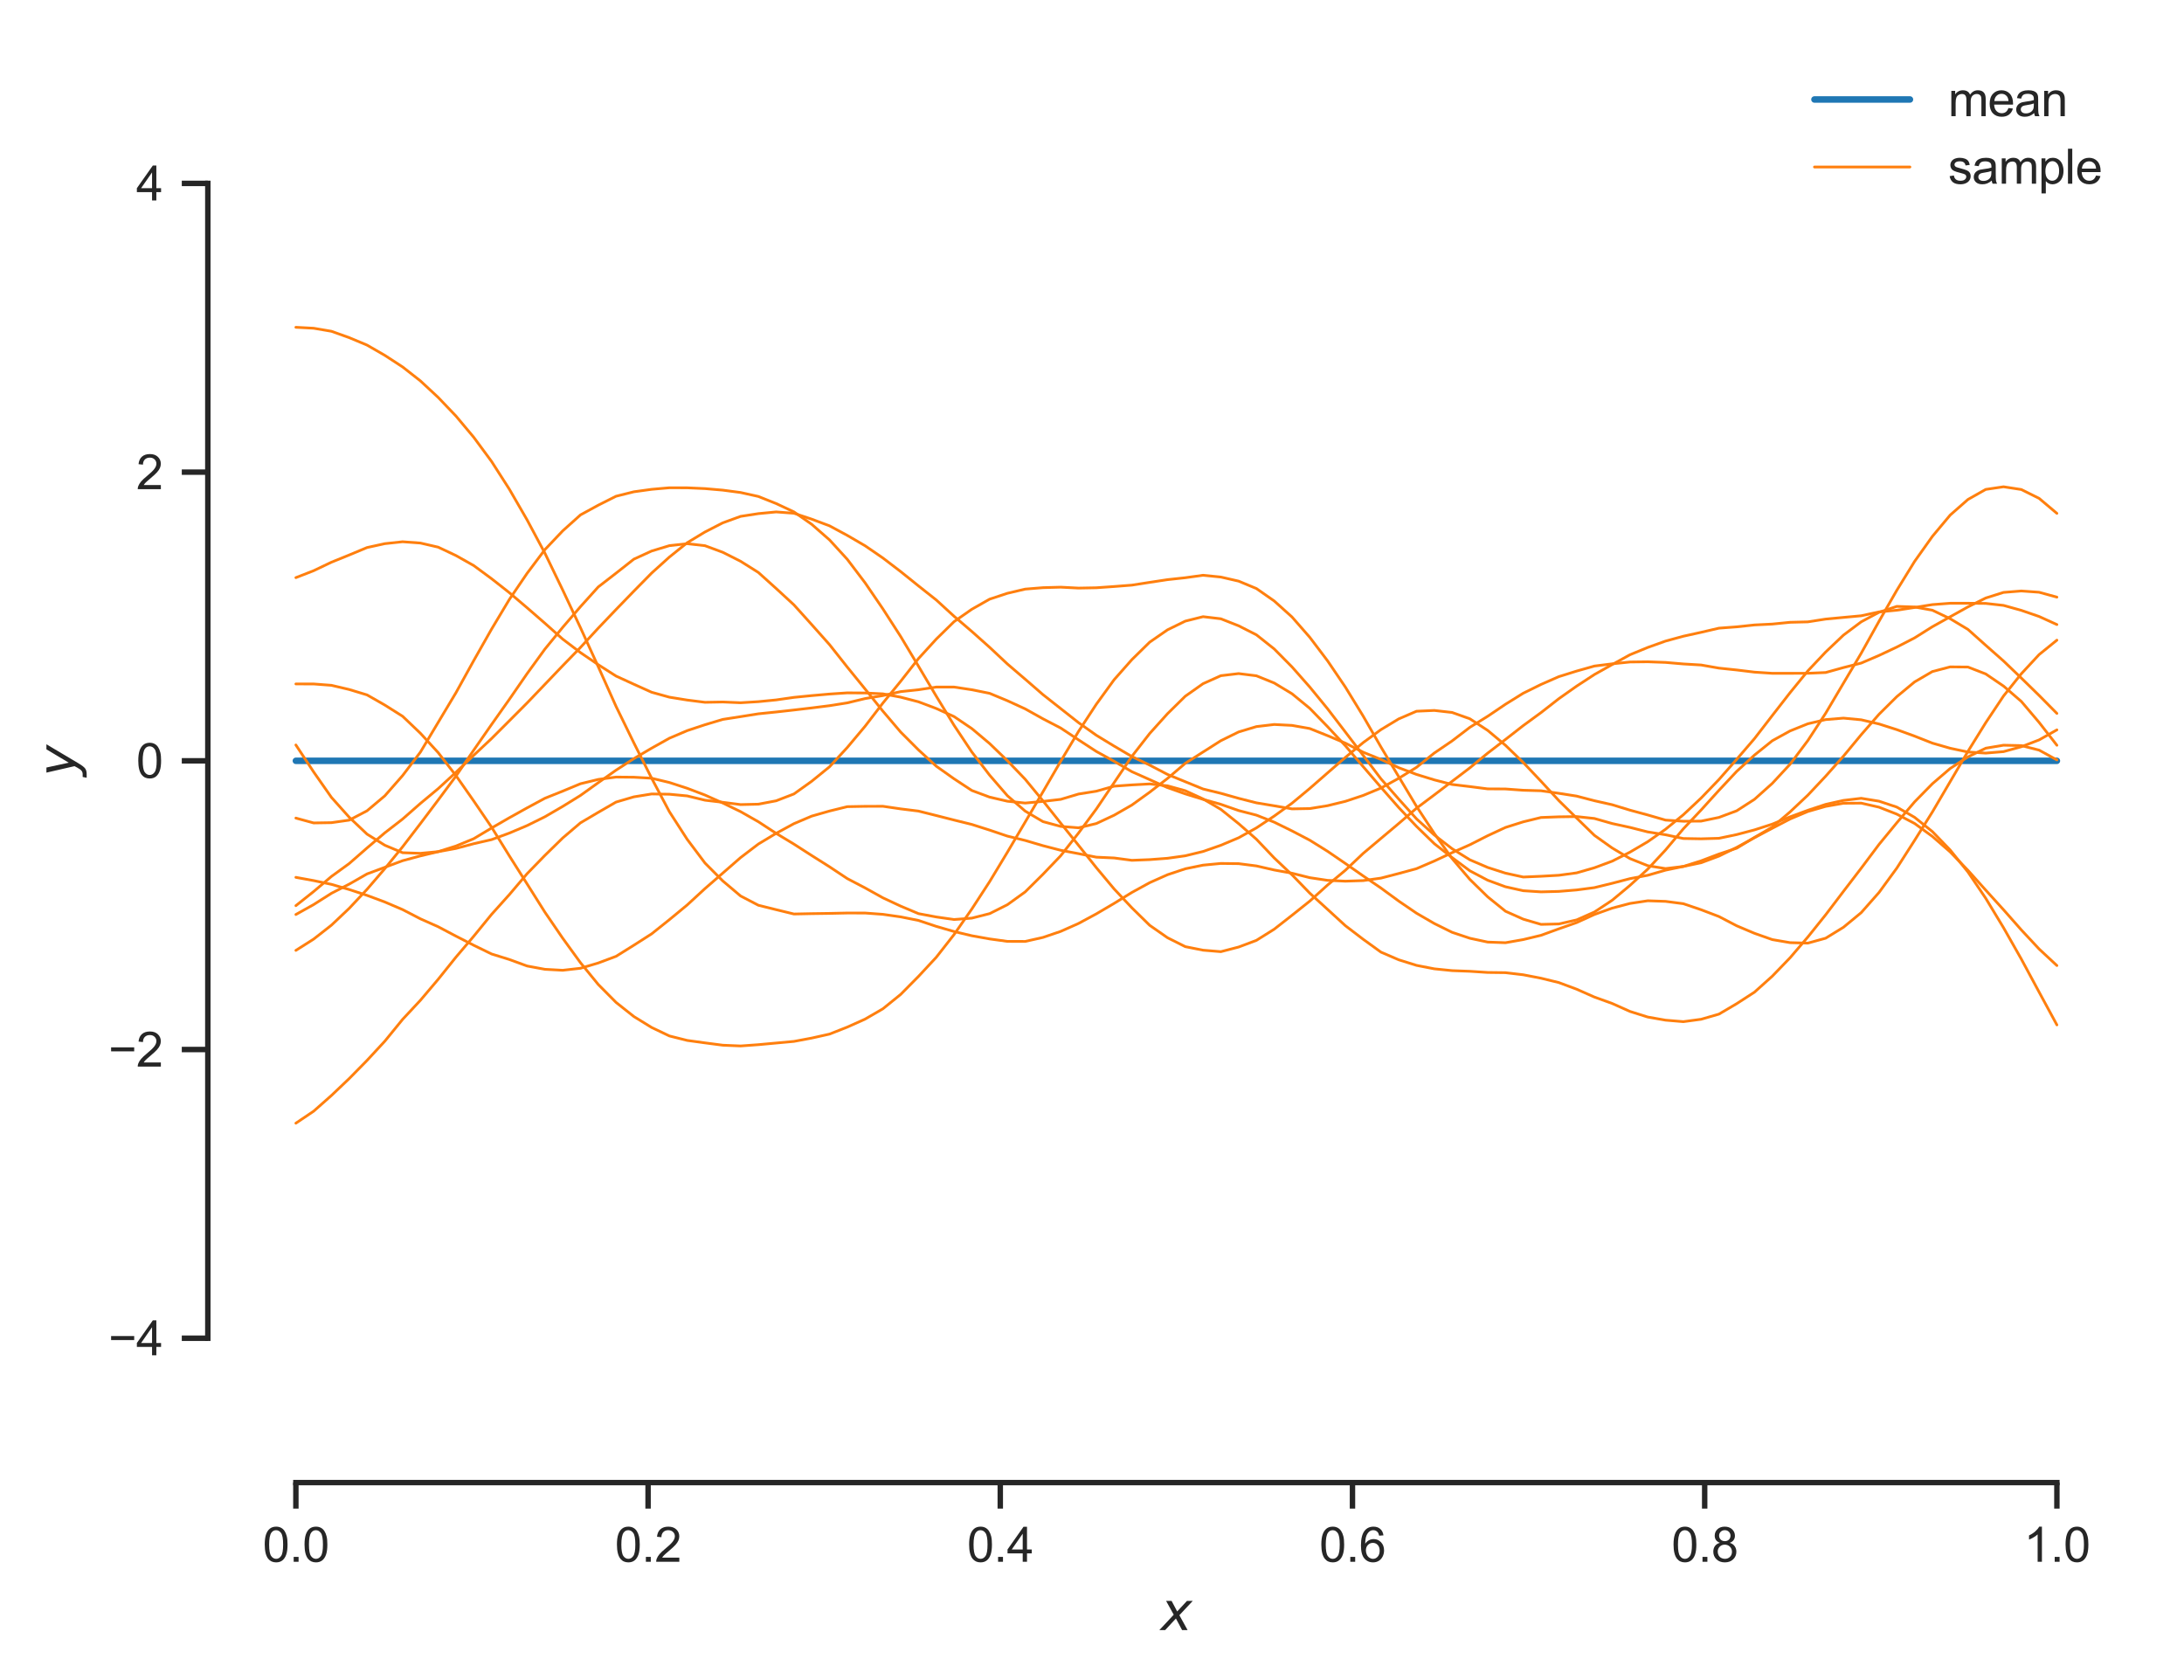 <?xml version="1.0" encoding="utf-8" standalone="no"?>
<!DOCTYPE svg PUBLIC "-//W3C//DTD SVG 1.1//EN"
  "http://www.w3.org/Graphics/SVG/1.1/DTD/svg11.dtd">
<svg xmlns:xlink="http://www.w3.org/1999/xlink" width="402.633pt" height="309.639pt" viewBox="0 0 402.633 309.639" xmlns="http://www.w3.org/2000/svg" version="1.1">
 <defs>
  <style type="text/css">*{stroke-linejoin: round; stroke-linecap: butt}</style>
 </defs>
 <g id="figure_1">
  <g id="patch_1">
   <path d="M 0 309.639 
L 402.633 309.639 
L 402.633 0 
L 0 0 
z
" style="fill: #ffffff"/>
  </g>
  <g id="axes_1">
   <g id="patch_2">
    <path d="M 38.313 273.312 
L 395.433 273.312 
L 395.433 7.2 
L 38.313 7.2 
z
" style="fill: #ffffff"/>
   </g>
   <g id="matplotlib.axis_1">
    <g id="xtick_1">
     <g id="line2d_1">
      <defs>
       <path id="m04c525696c" d="M 0 0 
L 0 4.8 
" style="stroke: #262626"/>
      </defs>
      <g>
       <use xlink:href="#m04c525696c" x="54.546" y="273.312" style="fill: #262626; stroke: #262626"/>
      </g>
     </g>
     <g id="text_1">
      <!-- 0.0 -->
      <g style="fill: #262626" transform="translate(48.43 287.911) scale(0.088 -0.088)">
       <defs>
        <path id="ArialMT-30" d="M 266 2259 
Q 266 3072 433 3567 
Q 600 4063 929 4331 
Q 1259 4600 1759 4600 
Q 2128 4600 2406 4451 
Q 2684 4303 2865 4023 
Q 3047 3744 3150 3342 
Q 3253 2941 3253 2259 
Q 3253 1453 3087 958 
Q 2922 463 2592 192 
Q 2263 -78 1759 -78 
Q 1097 -78 719 397 
Q 266 969 266 2259 
z
M 844 2259 
Q 844 1131 1108 757 
Q 1372 384 1759 384 
Q 2147 384 2411 759 
Q 2675 1134 2675 2259 
Q 2675 3391 2411 3762 
Q 2147 4134 1753 4134 
Q 1366 4134 1134 3806 
Q 844 3388 844 2259 
z
" transform="scale(0.016)"/>
        <path id="ArialMT-2e" d="M 581 0 
L 581 641 
L 1222 641 
L 1222 0 
L 581 0 
z
" transform="scale(0.016)"/>
       </defs>
       <use xlink:href="#ArialMT-30"/>
       <use xlink:href="#ArialMT-2e" x="55.615"/>
       <use xlink:href="#ArialMT-30" x="83.398"/>
      </g>
     </g>
    </g>
    <g id="xtick_2">
     <g id="line2d_2">
      <g>
       <use xlink:href="#m04c525696c" x="119.477" y="273.312" style="fill: #262626; stroke: #262626"/>
      </g>
     </g>
     <g id="text_2">
      <!-- 0.2 -->
      <g style="fill: #262626" transform="translate(113.361 287.911) scale(0.088 -0.088)">
       <defs>
        <path id="ArialMT-32" d="M 3222 541 
L 3222 0 
L 194 0 
Q 188 203 259 391 
Q 375 700 629 1000 
Q 884 1300 1366 1694 
Q 2113 2306 2375 2664 
Q 2638 3022 2638 3341 
Q 2638 3675 2398 3904 
Q 2159 4134 1775 4134 
Q 1369 4134 1125 3890 
Q 881 3647 878 3216 
L 300 3275 
Q 359 3922 746 4261 
Q 1134 4600 1788 4600 
Q 2447 4600 2831 4234 
Q 3216 3869 3216 3328 
Q 3216 3053 3103 2787 
Q 2991 2522 2730 2228 
Q 2469 1934 1863 1422 
Q 1356 997 1212 845 
Q 1069 694 975 541 
L 3222 541 
z
" transform="scale(0.016)"/>
       </defs>
       <use xlink:href="#ArialMT-30"/>
       <use xlink:href="#ArialMT-2e" x="55.615"/>
       <use xlink:href="#ArialMT-32" x="83.398"/>
      </g>
     </g>
    </g>
    <g id="xtick_3">
     <g id="line2d_3">
      <g>
       <use xlink:href="#m04c525696c" x="184.407" y="273.312" style="fill: #262626; stroke: #262626"/>
      </g>
     </g>
     <g id="text_3">
      <!-- 0.4 -->
      <g style="fill: #262626" transform="translate(178.291 287.911) scale(0.088 -0.088)">
       <defs>
        <path id="ArialMT-34" d="M 2069 0 
L 2069 1097 
L 81 1097 
L 81 1613 
L 2172 4581 
L 2631 4581 
L 2631 1613 
L 3250 1613 
L 3250 1097 
L 2631 1097 
L 2631 0 
L 2069 0 
z
M 2069 1613 
L 2069 3678 
L 634 1613 
L 2069 1613 
z
" transform="scale(0.016)"/>
       </defs>
       <use xlink:href="#ArialMT-30"/>
       <use xlink:href="#ArialMT-2e" x="55.615"/>
       <use xlink:href="#ArialMT-34" x="83.398"/>
      </g>
     </g>
    </g>
    <g id="xtick_4">
     <g id="line2d_4">
      <g>
       <use xlink:href="#m04c525696c" x="249.338" y="273.312" style="fill: #262626; stroke: #262626"/>
      </g>
     </g>
     <g id="text_4">
      <!-- 0.6 -->
      <g style="fill: #262626" transform="translate(243.222 287.911) scale(0.088 -0.088)">
       <defs>
        <path id="ArialMT-36" d="M 3184 3459 
L 2625 3416 
Q 2550 3747 2413 3897 
Q 2184 4138 1850 4138 
Q 1581 4138 1378 3988 
Q 1113 3794 959 3422 
Q 806 3050 800 2363 
Q 1003 2672 1297 2822 
Q 1591 2972 1913 2972 
Q 2475 2972 2870 2558 
Q 3266 2144 3266 1488 
Q 3266 1056 3080 686 
Q 2894 316 2569 119 
Q 2244 -78 1831 -78 
Q 1128 -78 684 439 
Q 241 956 241 2144 
Q 241 3472 731 4075 
Q 1159 4600 1884 4600 
Q 2425 4600 2770 4297 
Q 3116 3994 3184 3459 
z
M 888 1484 
Q 888 1194 1011 928 
Q 1134 663 1356 523 
Q 1578 384 1822 384 
Q 2178 384 2434 671 
Q 2691 959 2691 1453 
Q 2691 1928 2437 2201 
Q 2184 2475 1800 2475 
Q 1419 2475 1153 2201 
Q 888 1928 888 1484 
z
" transform="scale(0.016)"/>
       </defs>
       <use xlink:href="#ArialMT-30"/>
       <use xlink:href="#ArialMT-2e" x="55.615"/>
       <use xlink:href="#ArialMT-36" x="83.398"/>
      </g>
     </g>
    </g>
    <g id="xtick_5">
     <g id="line2d_5">
      <g>
       <use xlink:href="#m04c525696c" x="314.269" y="273.312" style="fill: #262626; stroke: #262626"/>
      </g>
     </g>
     <g id="text_5">
      <!-- 0.8 -->
      <g style="fill: #262626" transform="translate(308.153 287.911) scale(0.088 -0.088)">
       <defs>
        <path id="ArialMT-38" d="M 1131 2484 
Q 781 2613 612 2850 
Q 444 3088 444 3419 
Q 444 3919 803 4259 
Q 1163 4600 1759 4600 
Q 2359 4600 2725 4251 
Q 3091 3903 3091 3403 
Q 3091 3084 2923 2848 
Q 2756 2613 2416 2484 
Q 2838 2347 3058 2040 
Q 3278 1734 3278 1309 
Q 3278 722 2862 322 
Q 2447 -78 1769 -78 
Q 1091 -78 675 323 
Q 259 725 259 1325 
Q 259 1772 486 2073 
Q 713 2375 1131 2484 
z
M 1019 3438 
Q 1019 3113 1228 2906 
Q 1438 2700 1772 2700 
Q 2097 2700 2305 2904 
Q 2513 3109 2513 3406 
Q 2513 3716 2298 3927 
Q 2084 4138 1766 4138 
Q 1444 4138 1231 3931 
Q 1019 3725 1019 3438 
z
M 838 1322 
Q 838 1081 952 856 
Q 1066 631 1291 507 
Q 1516 384 1775 384 
Q 2178 384 2440 643 
Q 2703 903 2703 1303 
Q 2703 1709 2433 1975 
Q 2163 2241 1756 2241 
Q 1359 2241 1098 1978 
Q 838 1716 838 1322 
z
" transform="scale(0.016)"/>
       </defs>
       <use xlink:href="#ArialMT-30"/>
       <use xlink:href="#ArialMT-2e" x="55.615"/>
       <use xlink:href="#ArialMT-38" x="83.398"/>
      </g>
     </g>
    </g>
    <g id="xtick_6">
     <g id="line2d_6">
      <g>
       <use xlink:href="#m04c525696c" x="379.2" y="273.312" style="fill: #262626; stroke: #262626"/>
      </g>
     </g>
     <g id="text_6">
      <!-- 1.0 -->
      <g style="fill: #262626" transform="translate(373.084 287.911) scale(0.088 -0.088)">
       <defs>
        <path id="ArialMT-31" d="M 2384 0 
L 1822 0 
L 1822 3584 
Q 1619 3391 1289 3197 
Q 959 3003 697 2906 
L 697 3450 
Q 1169 3672 1522 3987 
Q 1875 4303 2022 4600 
L 2384 4600 
L 2384 0 
z
" transform="scale(0.016)"/>
       </defs>
       <use xlink:href="#ArialMT-31"/>
       <use xlink:href="#ArialMT-2e" x="55.615"/>
       <use xlink:href="#ArialMT-30" x="83.398"/>
      </g>
     </g>
    </g>
    <g id="text_7">
     <!-- $x$ -->
     <g style="fill: #262626" transform="translate(213.993 300.531) scale(0.096 -0.096)">
      <defs>
       <path id="DejaVuSans-Oblique-78" d="M 3841 3500 
L 2234 1784 
L 3219 0 
L 2559 0 
L 1819 1388 
L 531 0 
L -166 0 
L 1556 1844 
L 641 3500 
L 1300 3500 
L 1972 2234 
L 3144 3500 
L 3841 3500 
z
" transform="scale(0.016)"/>
      </defs>
      <use xlink:href="#DejaVuSans-Oblique-78" transform="translate(0 0.312)"/>
     </g>
    </g>
   </g>
   <g id="matplotlib.axis_2">
    <g id="ytick_1">
     <g id="line2d_7">
      <defs>
       <path id="m30cd304a4c" d="M 0 0 
L -4.8 0 
" style="stroke: #262626"/>
      </defs>
      <g>
       <use xlink:href="#m30cd304a4c" x="38.313" y="246.701" style="fill: #262626; stroke: #262626"/>
      </g>
     </g>
     <g id="text_8">
      <!-- −4 -->
      <g style="fill: #262626" transform="translate(19.98 249.85) scale(0.088 -0.088)">
       <defs>
        <path id="ArialMT-2212" d="M 3381 1997 
L 356 1997 
L 356 2522 
L 3381 2522 
L 3381 1997 
z
" transform="scale(0.016)"/>
       </defs>
       <use xlink:href="#ArialMT-2212"/>
       <use xlink:href="#ArialMT-34" x="58.398"/>
      </g>
     </g>
    </g>
    <g id="ytick_2">
     <g id="line2d_8">
      <g>
       <use xlink:href="#m30cd304a4c" x="38.313" y="193.478" style="fill: #262626; stroke: #262626"/>
      </g>
     </g>
     <g id="text_9">
      <!-- −2 -->
      <g style="fill: #262626" transform="translate(19.98 196.628) scale(0.088 -0.088)">
       <use xlink:href="#ArialMT-2212"/>
       <use xlink:href="#ArialMT-32" x="58.398"/>
      </g>
     </g>
    </g>
    <g id="ytick_3">
     <g id="line2d_9">
      <g>
       <use xlink:href="#m30cd304a4c" x="38.313" y="140.256" style="fill: #262626; stroke: #262626"/>
      </g>
     </g>
     <g id="text_10">
      <!-- 0 -->
      <g style="fill: #262626" transform="translate(25.119 143.405) scale(0.088 -0.088)">
       <use xlink:href="#ArialMT-30"/>
      </g>
     </g>
    </g>
    <g id="ytick_4">
     <g id="line2d_10">
      <g>
       <use xlink:href="#m30cd304a4c" x="38.313" y="87.034" style="fill: #262626; stroke: #262626"/>
      </g>
     </g>
     <g id="text_11">
      <!-- 2 -->
      <g style="fill: #262626" transform="translate(25.119 90.183) scale(0.088 -0.088)">
       <use xlink:href="#ArialMT-32"/>
      </g>
     </g>
    </g>
    <g id="ytick_5">
     <g id="line2d_11">
      <g>
       <use xlink:href="#m30cd304a4c" x="38.313" y="33.811" style="fill: #262626; stroke: #262626"/>
      </g>
     </g>
     <g id="text_12">
      <!-- 4 -->
      <g style="fill: #262626" transform="translate(25.119 36.961) scale(0.088 -0.088)">
       <use xlink:href="#ArialMT-34"/>
      </g>
     </g>
    </g>
    <g id="text_13">
     <!-- $y$ -->
     <g style="fill: #262626" transform="translate(13.963 143.136) rotate(-90) scale(0.096 -0.096)">
      <defs>
       <path id="DejaVuSans-Oblique-79" d="M 1588 -325 
Q 1188 -997 936 -1164 
Q 684 -1331 294 -1331 
L -159 -1331 
L -63 -850 
L 269 -850 
Q 509 -850 678 -719 
Q 847 -588 1056 -206 
L 1234 128 
L 459 3500 
L 1069 3500 
L 1650 819 
L 3256 3500 
L 3859 3500 
L 1588 -325 
z
" transform="scale(0.016)"/>
      </defs>
      <use xlink:href="#DejaVuSans-Oblique-79" transform="translate(0 0.312)"/>
     </g>
    </g>
   </g>
   <g id="line2d_12">
    <path d="M 54.546 140.256 
L 57.825 140.256 
L 61.104 140.256 
L 64.384 140.256 
L 67.663 140.256 
L 70.942 140.256 
L 74.222 140.256 
L 77.501 140.256 
L 80.78 140.256 
L 84.06 140.256 
L 87.339 140.256 
L 90.618 140.256 
L 93.898 140.256 
L 97.177 140.256 
L 100.456 140.256 
L 103.736 140.256 
L 107.015 140.256 
L 110.294 140.256 
L 113.574 140.256 
L 116.853 140.256 
L 120.132 140.256 
L 123.412 140.256 
L 126.691 140.256 
L 129.97 140.256 
L 133.25 140.256 
L 136.529 140.256 
L 139.808 140.256 
L 143.088 140.256 
L 146.367 140.256 
L 149.646 140.256 
L 152.926 140.256 
L 156.205 140.256 
L 159.484 140.256 
L 162.764 140.256 
L 166.043 140.256 
L 169.322 140.256 
L 172.602 140.256 
L 175.881 140.256 
L 179.16 140.256 
L 182.44 140.256 
L 185.719 140.256 
L 188.998 140.256 
L 192.278 140.256 
L 195.557 140.256 
L 198.837 140.256 
L 202.116 140.256 
L 205.395 140.256 
L 208.675 140.256 
L 211.954 140.256 
L 215.233 140.256 
L 218.513 140.256 
L 221.792 140.256 
L 225.071 140.256 
L 228.351 140.256 
L 231.63 140.256 
L 234.909 140.256 
L 238.189 140.256 
L 241.468 140.256 
L 244.747 140.256 
L 248.027 140.256 
L 251.306 140.256 
L 254.585 140.256 
L 257.865 140.256 
L 261.144 140.256 
L 264.423 140.256 
L 267.703 140.256 
L 270.982 140.256 
L 274.261 140.256 
L 277.541 140.256 
L 280.82 140.256 
L 284.099 140.256 
L 287.379 140.256 
L 290.658 140.256 
L 293.937 140.256 
L 297.217 140.256 
L 300.496 140.256 
L 303.775 140.256 
L 307.055 140.256 
L 310.334 140.256 
L 313.613 140.256 
L 316.893 140.256 
L 320.172 140.256 
L 323.451 140.256 
L 326.731 140.256 
L 330.01 140.256 
L 333.289 140.256 
L 336.569 140.256 
L 339.848 140.256 
L 343.127 140.256 
L 346.407 140.256 
L 349.686 140.256 
L 352.965 140.256 
L 356.245 140.256 
L 359.524 140.256 
L 362.803 140.256 
L 366.083 140.256 
L 369.362 140.256 
L 372.641 140.256 
L 375.921 140.256 
L 379.2 140.256 
" clip-path="url(#pdc1689cb3e)" style="fill: none; stroke: #1f77b4; stroke-width: 1.2; stroke-linecap: round"/>
   </g>
   <g id="line2d_13">
    <path d="M 54.546 106.486 
L 57.825 105.207 
L 61.104 103.642 
L 64.384 102.31 
L 67.663 100.941 
L 70.942 100.223 
L 74.222 99.87 
L 77.501 100.109 
L 80.78 100.867 
L 84.06 102.415 
L 87.339 104.263 
L 90.618 106.679 
L 93.898 109.259 
L 97.177 112.043 
L 100.456 114.893 
L 103.736 117.818 
L 107.015 120.307 
L 110.294 122.537 
L 113.574 124.633 
L 116.853 126.137 
L 120.132 127.614 
L 123.412 128.525 
L 126.691 129.055 
L 129.97 129.469 
L 133.25 129.411 
L 136.529 129.55 
L 139.808 129.35 
L 143.088 129.028 
L 146.367 128.559 
L 149.646 128.234 
L 152.926 127.946 
L 156.205 127.728 
L 159.484 127.75 
L 162.764 127.908 
L 166.043 128.523 
L 169.322 129.373 
L 172.602 130.61 
L 175.881 132.095 
L 179.16 134.311 
L 182.44 137.068 
L 185.719 140.235 
L 188.998 143.652 
L 192.278 147.638 
L 195.557 151.758 
L 198.837 155.839 
L 202.116 159.954 
L 205.395 163.877 
L 208.675 167.362 
L 211.954 170.58 
L 215.233 172.867 
L 218.513 174.513 
L 221.792 175.167 
L 225.071 175.439 
L 228.351 174.584 
L 231.63 173.352 
L 234.909 171.296 
L 238.189 168.729 
L 241.468 166.115 
L 244.747 163.154 
L 248.027 160.43 
L 251.306 157.323 
L 254.585 154.565 
L 257.865 151.808 
L 261.144 148.989 
L 264.423 146.536 
L 267.703 144.036 
L 270.982 141.541 
L 274.261 138.843 
L 277.541 136.318 
L 280.82 133.761 
L 284.099 131.365 
L 287.379 128.804 
L 290.658 126.49 
L 293.937 124.35 
L 297.217 122.505 
L 300.496 120.7 
L 303.775 119.355 
L 307.055 118.183 
L 310.334 117.288 
L 313.613 116.566 
L 316.893 115.801 
L 320.172 115.557 
L 323.451 115.208 
L 326.731 115.047 
L 330.01 114.721 
L 333.289 114.639 
L 336.569 114.127 
L 339.848 113.819 
L 343.127 113.517 
L 346.407 112.801 
L 349.686 112.492 
L 352.965 111.987 
L 356.245 111.459 
L 359.524 111.21 
L 362.803 111.207 
L 366.083 111.24 
L 369.362 111.604 
L 372.641 112.518 
L 375.921 113.647 
L 379.2 115.137 
" clip-path="url(#pdc1689cb3e)" style="fill: none; stroke: #ff7f0e; stroke-width: 0.5; stroke-linecap: round"/>
   </g>
   <g id="line2d_14">
    <path d="M 54.546 207.057 
L 57.825 204.847 
L 61.104 201.948 
L 64.384 198.826 
L 67.663 195.488 
L 70.942 191.942 
L 74.222 187.92 
L 77.501 184.404 
L 80.78 180.534 
L 84.06 176.444 
L 87.339 172.587 
L 90.618 168.572 
L 93.898 164.923 
L 97.177 161.061 
L 100.456 157.691 
L 103.736 154.482 
L 107.015 151.687 
L 110.294 149.753 
L 113.574 147.861 
L 116.853 146.899 
L 120.132 146.365 
L 123.412 146.415 
L 126.691 146.726 
L 129.97 147.518 
L 133.25 147.903 
L 136.529 148.324 
L 139.808 148.249 
L 143.088 147.626 
L 146.367 146.363 
L 149.646 144.02 
L 152.926 141.356 
L 156.205 137.794 
L 159.484 133.883 
L 162.764 129.608 
L 166.043 125.593 
L 169.322 121.412 
L 172.602 117.821 
L 175.881 114.603 
L 179.16 112.315 
L 182.44 110.455 
L 185.719 109.372 
L 188.998 108.601 
L 192.278 108.334 
L 195.557 108.245 
L 198.837 108.413 
L 202.116 108.352 
L 205.395 108.123 
L 208.675 107.867 
L 211.954 107.356 
L 215.233 106.858 
L 218.513 106.503 
L 221.792 106.049 
L 225.071 106.379 
L 228.351 107.131 
L 231.63 108.497 
L 234.909 110.789 
L 238.189 113.741 
L 241.468 117.489 
L 244.747 121.826 
L 248.027 126.663 
L 251.306 132.01 
L 254.585 137.704 
L 257.865 143.188 
L 261.144 148.656 
L 264.423 153.645 
L 267.703 158.277 
L 270.982 162.123 
L 274.261 165.328 
L 277.541 167.982 
L 280.82 169.445 
L 284.099 170.408 
L 287.379 170.329 
L 290.658 169.585 
L 293.937 168.129 
L 297.217 165.959 
L 300.496 163.221 
L 303.775 160.218 
L 307.055 156.69 
L 310.334 152.792 
L 313.613 149.318 
L 316.893 145.7 
L 320.172 142.2 
L 323.451 139.198 
L 326.731 136.556 
L 330.01 134.747 
L 333.289 133.427 
L 336.569 132.655 
L 339.848 132.386 
L 343.127 132.694 
L 346.407 133.462 
L 349.686 134.506 
L 352.965 135.701 
L 356.245 136.994 
L 359.524 137.937 
L 362.803 138.634 
L 366.083 138.832 
L 369.362 138.561 
L 372.641 137.659 
L 375.921 136.402 
L 379.2 134.549 
" clip-path="url(#pdc1689cb3e)" style="fill: none; stroke: #ff7f0e; stroke-width: 0.5; stroke-linecap: round"/>
   </g>
   <g id="line2d_15">
    <path d="M 54.546 161.738 
L 57.825 162.336 
L 61.104 163.03 
L 64.384 163.986 
L 67.663 165.062 
L 70.942 166.281 
L 74.222 167.682 
L 77.501 169.383 
L 80.78 170.843 
L 84.06 172.575 
L 87.339 174.26 
L 90.618 175.861 
L 93.898 176.88 
L 97.177 178.079 
L 100.456 178.689 
L 103.736 178.869 
L 107.015 178.497 
L 110.294 177.525 
L 113.574 176.298 
L 116.853 174.25 
L 120.132 172.154 
L 123.412 169.532 
L 126.691 166.827 
L 129.97 163.809 
L 133.25 160.955 
L 136.529 158.099 
L 139.808 155.598 
L 143.088 153.624 
L 146.367 151.841 
L 149.646 150.449 
L 152.926 149.512 
L 156.205 148.706 
L 159.484 148.645 
L 162.764 148.635 
L 166.043 149.115 
L 169.322 149.521 
L 172.602 150.34 
L 175.881 151.174 
L 179.16 151.984 
L 182.44 153.027 
L 185.719 154.135 
L 188.998 154.936 
L 192.278 155.9 
L 195.557 156.749 
L 198.837 157.369 
L 202.116 158.017 
L 205.395 158.164 
L 208.675 158.598 
L 211.954 158.469 
L 215.233 158.223 
L 218.513 157.764 
L 221.792 156.969 
L 225.071 155.824 
L 228.351 154.441 
L 231.63 152.619 
L 234.909 150.44 
L 238.189 148.07 
L 241.468 145.343 
L 244.747 142.481 
L 248.027 139.629 
L 251.306 136.9 
L 254.585 134.508 
L 257.865 132.526 
L 261.144 131.114 
L 264.423 130.97 
L 267.703 131.342 
L 270.982 132.511 
L 274.261 134.647 
L 277.541 137.394 
L 280.82 140.565 
L 284.099 144.032 
L 287.379 147.585 
L 290.658 150.804 
L 293.937 153.995 
L 297.217 156.328 
L 300.496 158.279 
L 303.775 159.589 
L 307.055 160.121 
L 310.334 159.73 
L 313.613 159.044 
L 316.893 157.824 
L 320.172 156.214 
L 323.451 154.428 
L 326.731 152.688 
L 330.01 150.982 
L 333.289 149.599 
L 336.569 148.656 
L 339.848 148.08 
L 343.127 148.055 
L 346.407 148.803 
L 349.686 150.084 
L 352.965 151.804 
L 356.245 154.194 
L 359.524 157.047 
L 362.803 160.443 
L 366.083 164.095 
L 369.362 167.71 
L 372.641 171.427 
L 375.921 174.945 
L 379.2 177.996 
" clip-path="url(#pdc1689cb3e)" style="fill: none; stroke: #ff7f0e; stroke-width: 0.5; stroke-linecap: round"/>
   </g>
   <g id="line2d_16">
    <path d="M 54.546 137.334 
L 57.825 142.31 
L 61.104 147 
L 64.384 150.663 
L 67.663 153.769 
L 70.942 155.818 
L 74.222 157.197 
L 77.501 157.309 
L 80.78 157.001 
L 84.06 155.964 
L 87.339 154.611 
L 90.618 152.647 
L 93.898 150.754 
L 97.177 148.928 
L 100.456 147.16 
L 103.736 145.845 
L 107.015 144.482 
L 110.294 143.686 
L 113.574 143.251 
L 116.853 143.28 
L 120.132 143.466 
L 123.412 144.253 
L 126.691 145.318 
L 129.97 146.564 
L 133.25 148.032 
L 136.529 149.622 
L 139.808 151.486 
L 143.088 153.628 
L 146.367 155.611 
L 149.646 157.717 
L 152.926 159.789 
L 156.205 161.967 
L 159.484 163.683 
L 162.764 165.509 
L 166.043 167.041 
L 169.322 168.426 
L 172.602 169.04 
L 175.881 169.512 
L 179.16 169.256 
L 182.44 168.426 
L 185.719 166.781 
L 188.998 164.419 
L 192.278 161.17 
L 195.557 157.743 
L 198.837 153.564 
L 202.116 149.137 
L 205.395 144.282 
L 208.675 139.419 
L 211.954 135.215 
L 215.233 131.575 
L 218.513 128.347 
L 221.792 126.034 
L 225.071 124.562 
L 228.351 124.173 
L 231.63 124.582 
L 234.909 125.911 
L 238.189 127.892 
L 241.468 130.585 
L 244.747 133.961 
L 248.027 137.482 
L 251.306 141.327 
L 254.585 145.134 
L 257.865 148.87 
L 261.144 152.343 
L 264.423 155.53 
L 267.703 158.093 
L 270.982 160.535 
L 274.261 162.266 
L 277.541 163.474 
L 280.82 164.201 
L 284.099 164.415 
L 287.379 164.329 
L 290.658 164.061 
L 293.937 163.633 
L 297.217 162.833 
L 300.496 161.977 
L 303.775 161.356 
L 307.055 160.411 
L 310.334 159.729 
L 313.613 158.69 
L 316.893 157.444 
L 320.172 156.364 
L 323.451 154.375 
L 326.731 152.466 
L 330.01 149.671 
L 333.289 146.584 
L 336.569 143.097 
L 339.848 139.401 
L 343.127 135.438 
L 346.407 131.677 
L 349.686 128.428 
L 352.965 125.711 
L 356.245 123.799 
L 359.524 122.939 
L 362.803 122.968 
L 366.083 124.242 
L 369.362 126.476 
L 372.641 129.306 
L 375.921 133.175 
L 379.2 137.388 
" clip-path="url(#pdc1689cb3e)" style="fill: none; stroke: #ff7f0e; stroke-width: 0.5; stroke-linecap: round"/>
   </g>
   <g id="line2d_17">
    <path d="M 54.546 126.083 
L 57.825 126.089 
L 61.104 126.338 
L 64.384 127.109 
L 67.663 128.104 
L 70.942 129.976 
L 74.222 132.043 
L 77.501 135.172 
L 80.78 138.743 
L 84.06 142.981 
L 87.339 147.664 
L 90.618 152.477 
L 93.898 157.777 
L 97.177 162.956 
L 100.456 168.16 
L 103.736 172.958 
L 107.015 177.474 
L 110.294 181.488 
L 113.574 184.792 
L 116.853 187.393 
L 120.132 189.413 
L 123.412 190.977 
L 126.691 191.802 
L 129.97 192.252 
L 133.25 192.682 
L 136.529 192.821 
L 139.808 192.584 
L 143.088 192.282 
L 146.367 191.981 
L 149.646 191.366 
L 152.926 190.633 
L 156.205 189.343 
L 159.484 187.872 
L 162.764 185.972 
L 166.043 183.319 
L 169.322 180.004 
L 172.602 176.478 
L 175.881 172.289 
L 179.16 167.575 
L 182.44 162.534 
L 185.719 157.107 
L 188.998 151.545 
L 192.278 145.965 
L 195.557 140.319 
L 198.837 134.83 
L 202.116 129.822 
L 205.395 125.304 
L 208.675 121.593 
L 211.954 118.377 
L 215.233 116.111 
L 218.513 114.505 
L 221.792 113.685 
L 225.071 114.072 
L 228.351 115.364 
L 231.63 117.031 
L 234.909 119.632 
L 238.189 122.945 
L 241.468 126.657 
L 244.747 130.664 
L 248.027 134.948 
L 251.306 139.247 
L 254.585 143.573 
L 257.865 147.313 
L 261.144 150.956 
L 264.423 153.93 
L 267.703 156.458 
L 270.982 158.505 
L 274.261 159.912 
L 277.541 160.965 
L 280.82 161.679 
L 284.099 161.538 
L 287.379 161.355 
L 290.658 160.913 
L 293.937 159.971 
L 297.217 158.753 
L 300.496 157.091 
L 303.775 155.165 
L 307.055 152.869 
L 310.334 150.198 
L 313.613 147.119 
L 316.893 143.709 
L 320.172 139.977 
L 323.451 136.159 
L 326.731 131.907 
L 330.01 127.692 
L 333.289 123.676 
L 336.569 120.201 
L 339.848 117.089 
L 343.127 114.63 
L 346.407 112.874 
L 349.686 111.787 
L 352.965 111.896 
L 356.245 112.492 
L 359.524 114.059 
L 362.803 116.03 
L 366.083 118.959 
L 369.362 121.854 
L 372.641 124.998 
L 375.921 128.203 
L 379.2 131.516 
" clip-path="url(#pdc1689cb3e)" style="fill: none; stroke: #ff7f0e; stroke-width: 0.5; stroke-linecap: round"/>
   </g>
   <g id="line2d_18">
    <path d="M 54.546 150.813 
L 57.825 151.708 
L 61.104 151.656 
L 64.384 151.19 
L 67.663 149.471 
L 70.942 146.713 
L 74.222 142.974 
L 77.501 138.656 
L 80.78 133.175 
L 84.06 127.699 
L 87.339 121.772 
L 90.618 115.988 
L 93.898 110.514 
L 97.177 105.688 
L 100.456 101.32 
L 103.736 97.866 
L 107.015 94.922 
L 110.294 93.131 
L 113.574 91.481 
L 116.853 90.661 
L 120.132 90.206 
L 123.412 89.919 
L 126.691 89.927 
L 129.97 90.074 
L 133.25 90.358 
L 136.529 90.793 
L 139.808 91.52 
L 143.088 92.828 
L 146.367 94.366 
L 149.646 96.659 
L 152.926 99.528 
L 156.205 103.113 
L 159.484 107.441 
L 162.764 112.245 
L 166.043 117.335 
L 169.322 122.804 
L 172.602 128.334 
L 175.881 133.7 
L 179.16 138.626 
L 182.44 142.899 
L 185.719 146.687 
L 188.998 149.525 
L 192.278 151.463 
L 195.557 152.348 
L 198.837 152.604 
L 202.116 151.818 
L 205.395 150.284 
L 208.675 148.402 
L 211.954 146.039 
L 215.233 143.506 
L 218.513 140.716 
L 221.792 138.629 
L 225.071 136.546 
L 228.351 134.933 
L 231.63 133.945 
L 234.909 133.558 
L 238.189 133.726 
L 241.468 134.305 
L 244.747 135.617 
L 248.027 136.996 
L 251.306 138.667 
L 254.585 140.001 
L 257.865 141.524 
L 261.144 142.764 
L 264.423 143.769 
L 267.703 144.616 
L 270.982 145.005 
L 274.261 145.427 
L 277.541 145.445 
L 280.82 145.682 
L 284.099 145.777 
L 287.379 146.243 
L 290.658 146.759 
L 293.937 147.612 
L 297.217 148.35 
L 300.496 149.351 
L 303.775 150.239 
L 307.055 151.186 
L 310.334 151.395 
L 313.613 151.372 
L 316.893 150.692 
L 320.172 149.469 
L 323.451 147.353 
L 326.731 144.417 
L 330.01 140.88 
L 333.289 136.519 
L 336.569 131.491 
L 339.848 125.951 
L 343.127 120.418 
L 346.407 114.535 
L 349.686 108.822 
L 352.965 103.5 
L 356.245 98.882 
L 359.524 94.958 
L 362.803 92.077 
L 366.083 90.222 
L 369.362 89.737 
L 372.641 90.242 
L 375.921 91.871 
L 379.2 94.636 
" clip-path="url(#pdc1689cb3e)" style="fill: none; stroke: #ff7f0e; stroke-width: 0.5; stroke-linecap: round"/>
   </g>
   <g id="line2d_19">
    <path d="M 54.546 168.588 
L 57.825 166.757 
L 61.104 164.678 
L 64.384 162.984 
L 67.663 161.106 
L 70.942 159.89 
L 74.222 158.669 
L 77.501 157.785 
L 80.78 157.008 
L 84.06 156.408 
L 87.339 155.536 
L 90.618 154.785 
L 93.898 153.578 
L 97.177 152.192 
L 100.456 150.57 
L 103.736 148.665 
L 107.015 146.635 
L 110.294 144.284 
L 113.574 141.979 
L 116.853 139.851 
L 120.132 137.924 
L 123.412 136.087 
L 126.691 134.689 
L 129.97 133.603 
L 133.25 132.621 
L 136.529 132.111 
L 139.808 131.59 
L 143.088 131.254 
L 146.367 130.888 
L 149.646 130.504 
L 152.926 130.091 
L 156.205 129.571 
L 159.484 128.782 
L 162.764 128.228 
L 166.043 127.499 
L 169.322 127.153 
L 172.602 126.658 
L 175.881 126.658 
L 179.16 127.151 
L 182.44 127.814 
L 185.719 129.174 
L 188.998 130.678 
L 192.278 132.51 
L 195.557 134.216 
L 198.837 136.395 
L 202.116 138.528 
L 205.395 140.346 
L 208.675 142.263 
L 211.954 143.724 
L 215.233 145.195 
L 218.513 146.349 
L 221.792 147.364 
L 225.071 148.276 
L 228.351 149.424 
L 231.63 150.27 
L 234.909 151.566 
L 238.189 153.177 
L 241.468 154.891 
L 244.747 156.936 
L 248.027 159.18 
L 251.306 161.473 
L 254.585 163.709 
L 257.865 166.112 
L 261.144 168.347 
L 264.423 170.248 
L 267.703 171.871 
L 270.982 172.966 
L 274.261 173.671 
L 277.541 173.789 
L 280.82 173.209 
L 284.099 172.422 
L 287.379 171.229 
L 290.658 170.08 
L 293.937 168.583 
L 297.217 167.412 
L 300.496 166.55 
L 303.775 166.056 
L 307.055 166.166 
L 310.334 166.595 
L 313.613 167.708 
L 316.893 168.957 
L 320.172 170.668 
L 323.451 172.055 
L 326.731 173.213 
L 330.01 173.776 
L 333.289 173.863 
L 336.569 172.957 
L 339.848 170.945 
L 343.127 168.241 
L 346.407 164.526 
L 349.686 160.038 
L 352.965 154.925 
L 356.245 149.687 
L 359.524 144.101 
L 362.803 138.513 
L 366.083 133.226 
L 369.362 128.306 
L 372.641 124.206 
L 375.921 120.672 
L 379.2 118.012 
" clip-path="url(#pdc1689cb3e)" style="fill: none; stroke: #ff7f0e; stroke-width: 0.5; stroke-linecap: round"/>
   </g>
   <g id="line2d_20">
    <path d="M 54.546 60.335 
L 57.825 60.511 
L 61.104 61.071 
L 64.384 62.246 
L 67.663 63.617 
L 70.942 65.508 
L 74.222 67.644 
L 77.501 70.215 
L 80.78 73.262 
L 84.06 76.698 
L 87.339 80.616 
L 90.618 85.061 
L 93.898 90.178 
L 97.177 95.85 
L 100.456 101.978 
L 103.736 108.764 
L 107.015 115.722 
L 110.294 122.911 
L 113.574 130.228 
L 116.853 136.942 
L 120.132 143.464 
L 123.412 149.647 
L 126.691 154.735 
L 129.97 159.102 
L 133.25 162.399 
L 136.529 165.168 
L 139.808 166.881 
L 143.088 167.696 
L 146.367 168.495 
L 149.646 168.429 
L 152.926 168.383 
L 156.205 168.312 
L 159.484 168.316 
L 162.764 168.556 
L 166.043 169.024 
L 169.322 169.679 
L 172.602 170.774 
L 175.881 171.723 
L 179.16 172.504 
L 182.44 173.089 
L 185.719 173.541 
L 188.998 173.549 
L 192.278 172.812 
L 195.557 171.695 
L 198.837 170.236 
L 202.116 168.468 
L 205.395 166.539 
L 208.675 164.516 
L 211.954 162.717 
L 215.233 161.255 
L 218.513 160.16 
L 221.792 159.488 
L 225.071 159.176 
L 228.351 159.213 
L 231.63 159.633 
L 234.909 160.381 
L 238.189 160.979 
L 241.468 161.799 
L 244.747 162.291 
L 248.027 162.445 
L 251.306 162.337 
L 254.585 161.88 
L 257.865 161.028 
L 261.144 160.137 
L 264.423 158.729 
L 267.703 157.184 
L 270.982 155.728 
L 274.261 154.064 
L 277.541 152.539 
L 280.82 151.504 
L 284.099 150.703 
L 287.379 150.581 
L 290.658 150.535 
L 293.937 150.885 
L 297.217 151.817 
L 300.496 152.53 
L 303.775 153.363 
L 307.055 153.887 
L 310.334 154.577 
L 313.613 154.634 
L 316.893 154.539 
L 320.172 153.852 
L 323.451 152.987 
L 326.731 151.928 
L 330.01 150.583 
L 333.289 149.374 
L 336.569 148.288 
L 339.848 147.555 
L 343.127 147.165 
L 346.407 147.696 
L 349.686 148.787 
L 352.965 150.669 
L 356.245 153.299 
L 359.524 156.692 
L 362.803 160.755 
L 366.083 165.603 
L 369.362 171.022 
L 372.641 176.802 
L 375.921 182.887 
L 379.2 188.939 
" clip-path="url(#pdc1689cb3e)" style="fill: none; stroke: #ff7f0e; stroke-width: 0.5; stroke-linecap: round"/>
   </g>
   <g id="line2d_21">
    <path d="M 54.546 175.201 
L 57.825 173.121 
L 61.104 170.55 
L 64.384 167.447 
L 67.663 163.947 
L 70.942 160.132 
L 74.222 156.107 
L 77.501 151.832 
L 80.78 147.483 
L 84.06 143.072 
L 87.339 138.28 
L 90.618 133.565 
L 93.898 128.926 
L 97.177 124.18 
L 100.456 119.66 
L 103.736 115.651 
L 107.015 111.836 
L 110.294 108.199 
L 113.574 105.662 
L 116.853 103.08 
L 120.132 101.58 
L 123.412 100.588 
L 126.691 100.226 
L 129.97 100.599 
L 133.25 101.815 
L 136.529 103.469 
L 139.808 105.531 
L 143.088 108.485 
L 146.367 111.506 
L 149.646 115.15 
L 152.926 118.835 
L 156.205 122.982 
L 159.484 127.017 
L 162.764 131.099 
L 166.043 134.954 
L 169.322 138.237 
L 172.602 141.242 
L 175.881 143.568 
L 179.16 145.722 
L 182.44 146.946 
L 185.719 147.704 
L 188.998 148.041 
L 192.278 147.738 
L 195.557 147.358 
L 198.837 146.378 
L 202.116 145.856 
L 205.395 144.931 
L 208.675 144.695 
L 211.954 144.516 
L 215.233 144.864 
L 218.513 145.77 
L 221.792 147.28 
L 225.071 149.209 
L 228.351 151.839 
L 231.63 154.714 
L 234.909 158.163 
L 238.189 161.267 
L 241.468 164.655 
L 244.747 167.643 
L 248.027 170.65 
L 251.306 173.152 
L 254.585 175.523 
L 257.865 176.938 
L 261.144 177.964 
L 264.423 178.601 
L 267.703 178.934 
L 270.982 179.057 
L 274.261 179.271 
L 277.541 179.311 
L 280.82 179.698 
L 284.099 180.333 
L 287.379 181.134 
L 290.658 182.355 
L 293.937 183.805 
L 297.217 184.989 
L 300.496 186.457 
L 303.775 187.49 
L 307.055 188.067 
L 310.334 188.342 
L 313.613 187.9 
L 316.893 186.954 
L 320.172 185.023 
L 323.451 182.901 
L 326.731 179.959 
L 330.01 176.563 
L 333.289 172.734 
L 336.569 168.642 
L 339.848 164.327 
L 343.127 160.046 
L 346.407 155.668 
L 349.686 151.678 
L 352.965 147.825 
L 356.245 144.483 
L 359.524 141.67 
L 362.803 139.533 
L 366.083 137.928 
L 369.362 137.378 
L 372.641 137.45 
L 375.921 138.284 
L 379.2 140.087 
" clip-path="url(#pdc1689cb3e)" style="fill: none; stroke: #ff7f0e; stroke-width: 0.5; stroke-linecap: round"/>
   </g>
   <g id="line2d_22">
    <path d="M 54.546 166.956 
L 57.825 164.349 
L 61.104 161.571 
L 64.384 159.188 
L 67.663 156.322 
L 70.942 153.531 
L 74.222 150.991 
L 77.501 148.114 
L 80.78 145.388 
L 84.06 142.369 
L 87.339 139.231 
L 90.618 136.156 
L 93.898 132.877 
L 97.177 129.585 
L 100.456 126.158 
L 103.736 122.729 
L 107.015 119.351 
L 110.294 115.796 
L 113.574 112.361 
L 116.853 108.978 
L 120.132 105.644 
L 123.412 102.685 
L 126.691 100.053 
L 129.97 98.068 
L 133.25 96.385 
L 136.529 95.192 
L 139.808 94.686 
L 143.088 94.373 
L 146.367 94.615 
L 149.646 95.707 
L 152.926 96.935 
L 156.205 98.701 
L 159.484 100.611 
L 162.764 102.863 
L 166.043 105.369 
L 169.322 108.006 
L 172.602 110.6 
L 175.881 113.601 
L 179.16 116.406 
L 182.44 119.33 
L 185.719 122.401 
L 188.998 125.207 
L 192.278 128.053 
L 195.557 130.636 
L 198.837 133.22 
L 202.116 135.546 
L 205.395 137.542 
L 208.675 139.467 
L 211.954 141.048 
L 215.233 142.763 
L 218.513 144.108 
L 221.792 145.448 
L 225.071 146.247 
L 228.351 147.17 
L 231.63 148.002 
L 234.909 148.547 
L 238.189 149.116 
L 241.468 149.057 
L 244.747 148.525 
L 248.027 147.725 
L 251.306 146.638 
L 254.585 145.275 
L 257.865 143.482 
L 261.144 141.456 
L 264.423 138.818 
L 267.703 136.587 
L 270.982 134.078 
L 274.261 132.046 
L 277.541 129.83 
L 280.82 127.793 
L 284.099 126.175 
L 287.379 124.738 
L 290.658 123.713 
L 293.937 122.786 
L 297.217 122.376 
L 300.496 122.038 
L 303.775 121.999 
L 307.055 122.117 
L 310.334 122.398 
L 313.613 122.591 
L 316.893 123.165 
L 320.172 123.509 
L 323.451 123.907 
L 326.731 124.123 
L 330.01 124.122 
L 333.289 124.118 
L 336.569 123.979 
L 339.848 123.067 
L 343.127 122.238 
L 346.407 120.83 
L 349.686 119.287 
L 352.965 117.594 
L 356.245 115.536 
L 359.524 113.701 
L 362.803 111.88 
L 366.083 110.242 
L 369.362 109.209 
L 372.641 108.946 
L 375.921 109.18 
L 379.2 110.082 
" clip-path="url(#pdc1689cb3e)" style="fill: none; stroke: #ff7f0e; stroke-width: 0.5; stroke-linecap: round"/>
   </g>
   <g id="patch_3">
    <path d="M 38.313 246.701 
L 38.313 33.811 
" style="fill: none; stroke: #262626; stroke-linejoin: miter; stroke-linecap: square"/>
   </g>
   <g id="patch_4">
    <path d="M 54.546 273.312 
L 379.2 273.312 
" style="fill: none; stroke: #262626; stroke-linejoin: miter; stroke-linecap: square"/>
   </g>
   <g id="legend_1">
    <g id="line2d_23">
     <path d="M 334.507 18.339 
L 343.307 18.339 
L 352.107 18.339 
" style="fill: none; stroke: #1f77b4; stroke-width: 1.2; stroke-linecap: round"/>
    </g>
    <g id="text_14">
     <!-- mean -->
     <g style="fill: #262626" transform="translate(359.147 21.419) scale(0.088 -0.088)">
      <defs>
       <path id="ArialMT-6d" d="M 422 0 
L 422 3319 
L 925 3319 
L 925 2853 
Q 1081 3097 1340 3245 
Q 1600 3394 1931 3394 
Q 2300 3394 2536 3241 
Q 2772 3088 2869 2813 
Q 3263 3394 3894 3394 
Q 4388 3394 4653 3120 
Q 4919 2847 4919 2278 
L 4919 0 
L 4359 0 
L 4359 2091 
Q 4359 2428 4304 2576 
Q 4250 2725 4106 2815 
Q 3963 2906 3769 2906 
Q 3419 2906 3187 2673 
Q 2956 2441 2956 1928 
L 2956 0 
L 2394 0 
L 2394 2156 
Q 2394 2531 2256 2718 
Q 2119 2906 1806 2906 
Q 1569 2906 1367 2781 
Q 1166 2656 1075 2415 
Q 984 2175 984 1722 
L 984 0 
L 422 0 
z
" transform="scale(0.016)"/>
       <path id="ArialMT-65" d="M 2694 1069 
L 3275 997 
Q 3138 488 2766 206 
Q 2394 -75 1816 -75 
Q 1088 -75 661 373 
Q 234 822 234 1631 
Q 234 2469 665 2931 
Q 1097 3394 1784 3394 
Q 2450 3394 2872 2941 
Q 3294 2488 3294 1666 
Q 3294 1616 3291 1516 
L 816 1516 
Q 847 969 1125 678 
Q 1403 388 1819 388 
Q 2128 388 2347 550 
Q 2566 713 2694 1069 
z
M 847 1978 
L 2700 1978 
Q 2663 2397 2488 2606 
Q 2219 2931 1791 2931 
Q 1403 2931 1139 2672 
Q 875 2413 847 1978 
z
" transform="scale(0.016)"/>
       <path id="ArialMT-61" d="M 2588 409 
Q 2275 144 1986 34 
Q 1697 -75 1366 -75 
Q 819 -75 525 192 
Q 231 459 231 875 
Q 231 1119 342 1320 
Q 453 1522 633 1644 
Q 813 1766 1038 1828 
Q 1203 1872 1538 1913 
Q 2219 1994 2541 2106 
Q 2544 2222 2544 2253 
Q 2544 2597 2384 2738 
Q 2169 2928 1744 2928 
Q 1347 2928 1158 2789 
Q 969 2650 878 2297 
L 328 2372 
Q 403 2725 575 2942 
Q 747 3159 1072 3276 
Q 1397 3394 1825 3394 
Q 2250 3394 2515 3294 
Q 2781 3194 2906 3042 
Q 3031 2891 3081 2659 
Q 3109 2516 3109 2141 
L 3109 1391 
Q 3109 606 3145 398 
Q 3181 191 3288 0 
L 2700 0 
Q 2613 175 2588 409 
z
M 2541 1666 
Q 2234 1541 1622 1453 
Q 1275 1403 1131 1340 
Q 988 1278 909 1158 
Q 831 1038 831 891 
Q 831 666 1001 516 
Q 1172 366 1500 366 
Q 1825 366 2078 508 
Q 2331 650 2450 897 
Q 2541 1088 2541 1459 
L 2541 1666 
z
" transform="scale(0.016)"/>
       <path id="ArialMT-6e" d="M 422 0 
L 422 3319 
L 928 3319 
L 928 2847 
Q 1294 3394 1984 3394 
Q 2284 3394 2536 3286 
Q 2788 3178 2913 3003 
Q 3038 2828 3088 2588 
Q 3119 2431 3119 2041 
L 3119 0 
L 2556 0 
L 2556 2019 
Q 2556 2363 2490 2533 
Q 2425 2703 2258 2804 
Q 2091 2906 1866 2906 
Q 1506 2906 1245 2678 
Q 984 2450 984 1813 
L 984 0 
L 422 0 
z
" transform="scale(0.016)"/>
      </defs>
      <use xlink:href="#ArialMT-6d"/>
      <use xlink:href="#ArialMT-65" x="83.301"/>
      <use xlink:href="#ArialMT-61" x="138.916"/>
      <use xlink:href="#ArialMT-6e" x="194.531"/>
     </g>
    </g>
    <g id="line2d_24">
     <path d="M 334.507 30.787 
L 343.307 30.787 
L 352.107 30.787 
" style="fill: none; stroke: #ff7f0e; stroke-width: 0.5; stroke-linecap: round"/>
    </g>
    <g id="text_15">
     <!-- sample -->
     <g style="fill: #262626" transform="translate(359.147 33.867) scale(0.088 -0.088)">
      <defs>
       <path id="ArialMT-73" d="M 197 991 
L 753 1078 
Q 800 744 1014 566 
Q 1228 388 1613 388 
Q 2000 388 2187 545 
Q 2375 703 2375 916 
Q 2375 1106 2209 1216 
Q 2094 1291 1634 1406 
Q 1016 1563 777 1677 
Q 538 1791 414 1992 
Q 291 2194 291 2438 
Q 291 2659 392 2848 
Q 494 3038 669 3163 
Q 800 3259 1026 3326 
Q 1253 3394 1513 3394 
Q 1903 3394 2198 3281 
Q 2494 3169 2634 2976 
Q 2775 2784 2828 2463 
L 2278 2388 
Q 2241 2644 2061 2787 
Q 1881 2931 1553 2931 
Q 1166 2931 1000 2803 
Q 834 2675 834 2503 
Q 834 2394 903 2306 
Q 972 2216 1119 2156 
Q 1203 2125 1616 2013 
Q 2213 1853 2448 1751 
Q 2684 1650 2818 1456 
Q 2953 1263 2953 975 
Q 2953 694 2789 445 
Q 2625 197 2315 61 
Q 2006 -75 1616 -75 
Q 969 -75 630 194 
Q 291 463 197 991 
z
" transform="scale(0.016)"/>
       <path id="ArialMT-70" d="M 422 -1272 
L 422 3319 
L 934 3319 
L 934 2888 
Q 1116 3141 1344 3267 
Q 1572 3394 1897 3394 
Q 2322 3394 2647 3175 
Q 2972 2956 3137 2557 
Q 3303 2159 3303 1684 
Q 3303 1175 3120 767 
Q 2938 359 2589 142 
Q 2241 -75 1856 -75 
Q 1575 -75 1351 44 
Q 1128 163 984 344 
L 984 -1272 
L 422 -1272 
z
M 931 1641 
Q 931 1000 1190 694 
Q 1450 388 1819 388 
Q 2194 388 2461 705 
Q 2728 1022 2728 1688 
Q 2728 2322 2467 2637 
Q 2206 2953 1844 2953 
Q 1484 2953 1207 2617 
Q 931 2281 931 1641 
z
" transform="scale(0.016)"/>
       <path id="ArialMT-6c" d="M 409 0 
L 409 4581 
L 972 4581 
L 972 0 
L 409 0 
z
" transform="scale(0.016)"/>
      </defs>
      <use xlink:href="#ArialMT-73"/>
      <use xlink:href="#ArialMT-61" x="50"/>
      <use xlink:href="#ArialMT-6d" x="105.615"/>
      <use xlink:href="#ArialMT-70" x="188.916"/>
      <use xlink:href="#ArialMT-6c" x="244.531"/>
      <use xlink:href="#ArialMT-65" x="266.748"/>
     </g>
    </g>
   </g>
  </g>
 </g>
 <defs>
  <clipPath id="pdc1689cb3e">
   <rect x="38.313" y="7.2" width="357.12" height="266.112"/>
  </clipPath>
 </defs>
</svg>